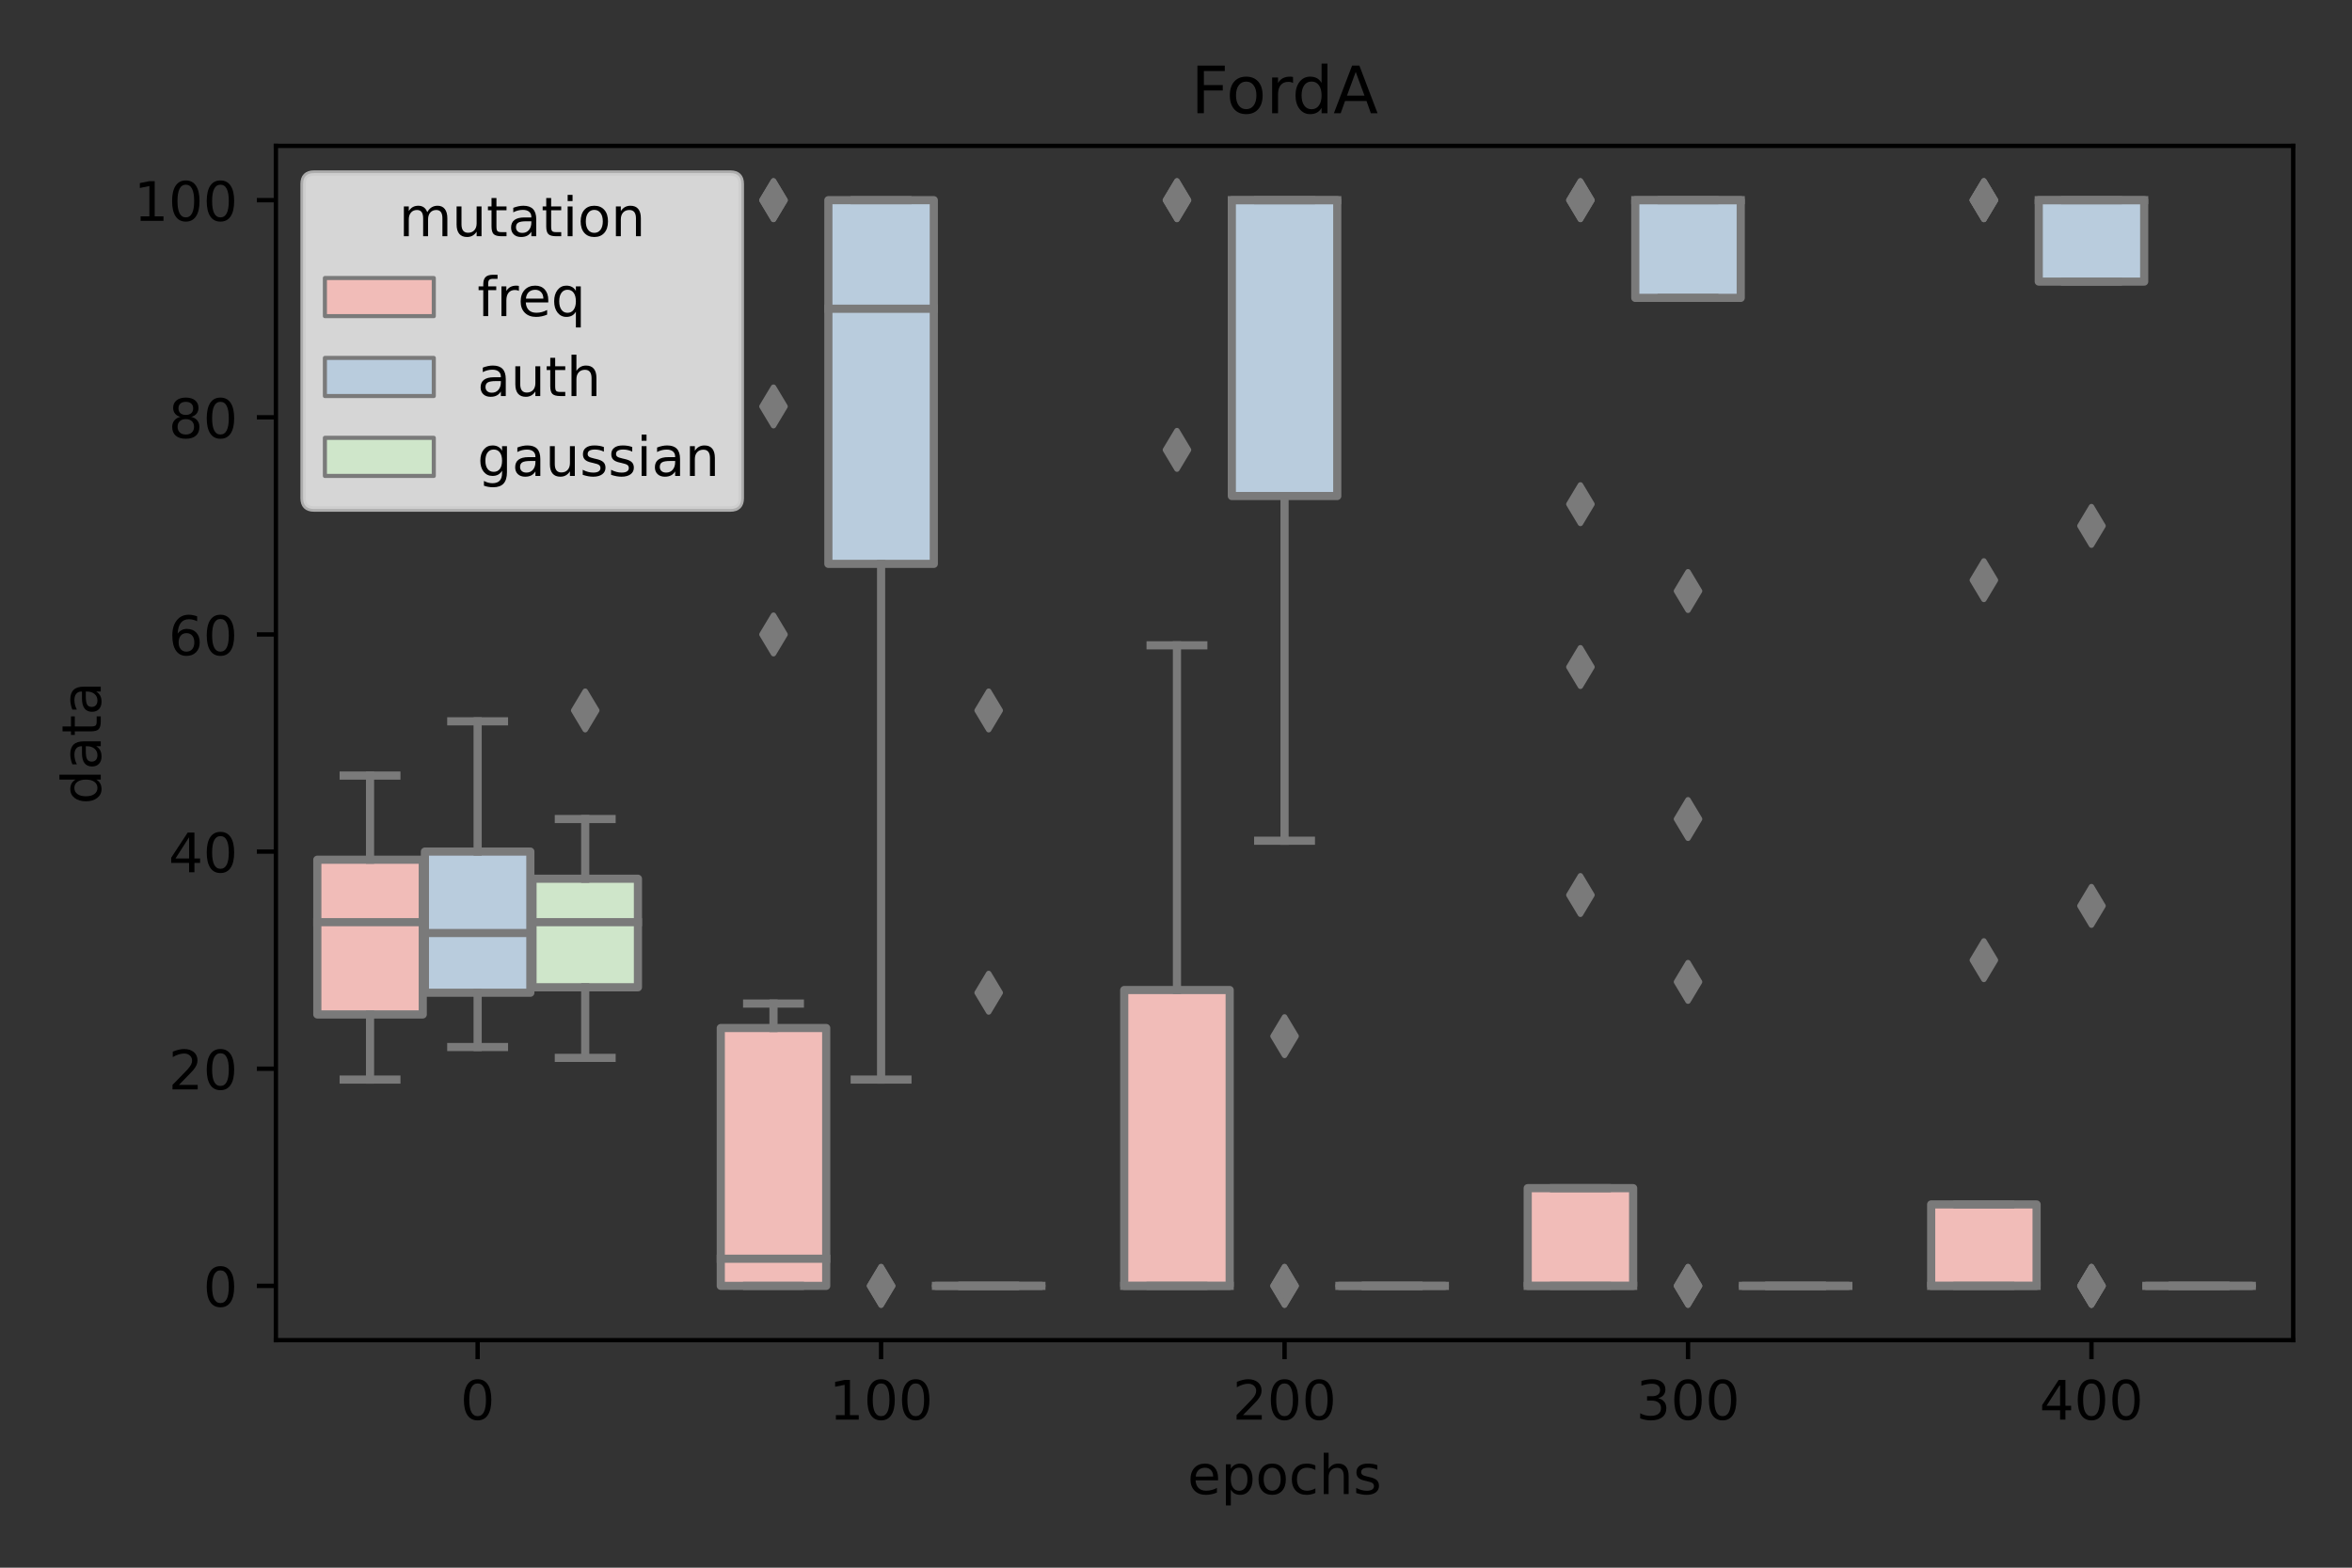 <?xml version="1.0" encoding="utf-8" standalone="no"?>
<!DOCTYPE svg PUBLIC "-//W3C//DTD SVG 1.1//EN"
  "http://www.w3.org/Graphics/SVG/1.1/DTD/svg11.dtd">
<!-- Created with matplotlib (https://matplotlib.org/) -->
<svg height="288pt" version="1.1" viewBox="0 0 432 288" width="432pt" xmlns="http://www.w3.org/2000/svg" xmlns:xlink="http://www.w3.org/1999/xlink">
 <rect x="0" y="0" width="432" height="288" fill="#333333" stroke="none"/>
 <defs>
  <style type="text/css">*{stroke-linecap:butt;stroke-linejoin:round;}</style>
 </defs>
 <g id="figure_1">
  <g id="patch_1">
   <path d="M 0 288 
L 432 288 
L 432 0 
L 0 0 
z
" style="fill:none;"/>
  </g>
  <g id="axes_1">
   <g id="patch_2">
    <path d="M 50.675 246.2 
L 421.2 246.2 
L 421.2 26.8 
L 50.675 26.8 
z
" style="fill:none;"/>
   </g>
   <g id="patch_3">
    <path clip-path="url(#p402c0f8ccf)" d="M 58.283 186.364 
L 77.649 186.364 
L 77.649 157.941 
L 58.283 157.941 
L 58.283 186.364 
z
" style="fill:#f1bcb8;stroke:#7a7a7a;stroke-linejoin:miter;stroke-width:1.5;"/>
   </g>
   <g id="patch_4">
    <path clip-path="url(#p402c0f8ccf)" d="M 78.044 182.375 
L 97.411 182.375 
L 97.411 156.445 
L 78.044 156.445 
L 78.044 182.375 
z
" style="fill:#b9ccdd;stroke:#7a7a7a;stroke-linejoin:miter;stroke-width:1.5;"/>
   </g>
   <g id="patch_5">
    <path clip-path="url(#p402c0f8ccf)" d="M 97.806 181.377 
L 117.172 181.377 
L 117.172 161.432 
L 97.806 161.432 
L 97.806 181.377 
z
" style="fill:#cfe6ca;stroke:#7a7a7a;stroke-linejoin:miter;stroke-width:1.5;"/>
   </g>
   <g id="patch_6">
    <path clip-path="url(#p402c0f8ccf)" d="M 132.388 236.227 
L 151.754 236.227 
L 151.754 188.857 
L 132.388 188.857 
L 132.388 236.227 
z
" style="fill:#f1bcb8;stroke:#7a7a7a;stroke-linejoin:miter;stroke-width:1.5;"/>
   </g>
   <g id="patch_7">
    <path clip-path="url(#p402c0f8ccf)" d="M 152.149 103.59 
L 171.516 103.59 
L 171.516 36.773 
L 152.149 36.773 
L 152.149 103.59 
z
" style="fill:#b9ccdd;stroke:#7a7a7a;stroke-linejoin:miter;stroke-width:1.5;"/>
   </g>
   <g id="patch_8">
    <path clip-path="url(#p402c0f8ccf)" d="M 171.911 236.227 
L 191.277 236.227 
L 191.277 236.227 
L 171.911 236.227 
L 171.911 236.227 
z
" style="fill:#cfe6ca;stroke:#7a7a7a;stroke-linejoin:miter;stroke-width:1.5;"/>
   </g>
   <g id="patch_9">
    <path clip-path="url(#p402c0f8ccf)" d="M 206.493 236.227 
L 225.859 236.227 
L 225.859 181.876 
L 206.493 181.876 
L 206.493 236.227 
z
" style="fill:#f1bcb8;stroke:#7a7a7a;stroke-linejoin:miter;stroke-width:1.5;"/>
   </g>
   <g id="patch_10">
    <path clip-path="url(#p402c0f8ccf)" d="M 226.254 91.124 
L 245.621 91.124 
L 245.621 36.773 
L 226.254 36.773 
L 226.254 91.124 
z
" style="fill:#b9ccdd;stroke:#7a7a7a;stroke-linejoin:miter;stroke-width:1.5;"/>
   </g>
   <g id="patch_11">
    <path clip-path="url(#p402c0f8ccf)" d="M 246.016 236.227 
L 265.382 236.227 
L 265.382 236.227 
L 246.016 236.227 
L 246.016 236.227 
z
" style="fill:#cfe6ca;stroke:#7a7a7a;stroke-linejoin:miter;stroke-width:1.5;"/>
   </g>
   <g id="patch_12">
    <path clip-path="url(#p402c0f8ccf)" d="M 280.598 236.227 
L 299.964 236.227 
L 299.964 218.276 
L 280.598 218.276 
L 280.598 236.227 
z
" style="fill:#f1bcb8;stroke:#7a7a7a;stroke-linejoin:miter;stroke-width:1.5;"/>
   </g>
   <g id="patch_13">
    <path clip-path="url(#p402c0f8ccf)" d="M 300.359 54.724 
L 319.726 54.724 
L 319.726 36.773 
L 300.359 36.773 
L 300.359 54.724 
z
" style="fill:#b9ccdd;stroke:#7a7a7a;stroke-linejoin:miter;stroke-width:1.5;"/>
   </g>
   <g id="patch_14">
    <path clip-path="url(#p402c0f8ccf)" d="M 320.121 236.227 
L 339.487 236.227 
L 339.487 236.227 
L 320.121 236.227 
L 320.121 236.227 
z
" style="fill:#cfe6ca;stroke:#7a7a7a;stroke-linejoin:miter;stroke-width:1.5;"/>
   </g>
   <g id="patch_15">
    <path clip-path="url(#p402c0f8ccf)" d="M 354.703 236.227 
L 374.069 236.227 
L 374.069 221.268 
L 354.703 221.268 
L 354.703 236.227 
z
" style="fill:#f1bcb8;stroke:#7a7a7a;stroke-linejoin:miter;stroke-width:1.5;"/>
   </g>
   <g id="patch_16">
    <path clip-path="url(#p402c0f8ccf)" d="M 374.464 51.732 
L 393.831 51.732 
L 393.831 36.773 
L 374.464 36.773 
L 374.464 51.732 
z
" style="fill:#b9ccdd;stroke:#7a7a7a;stroke-linejoin:miter;stroke-width:1.5;"/>
   </g>
   <g id="patch_17">
    <path clip-path="url(#p402c0f8ccf)" d="M 394.226 236.227 
L 413.592 236.227 
L 413.592 236.227 
L 394.226 236.227 
L 394.226 236.227 
z
" style="fill:#cfe6ca;stroke:#7a7a7a;stroke-linejoin:miter;stroke-width:1.5;"/>
   </g>
   <g id="patch_18">
    <path clip-path="url(#p402c0f8ccf)" d="M 87.728 236.227 
L 87.728 236.227 
L 87.728 236.227 
L 87.728 236.227 
z
" style="fill:#f1bcb8;stroke:#7a7a7a;stroke-linejoin:miter;stroke-width:0.75;"/>
   </g>
   <g id="patch_19">
    <path clip-path="url(#p402c0f8ccf)" d="M 87.728 236.227 
L 87.728 236.227 
L 87.728 236.227 
L 87.728 236.227 
z
" style="fill:#b9ccdd;stroke:#7a7a7a;stroke-linejoin:miter;stroke-width:0.75;"/>
   </g>
   <g id="patch_20">
    <path clip-path="url(#p402c0f8ccf)" d="M 87.728 236.227 
L 87.728 236.227 
L 87.728 236.227 
L 87.728 236.227 
z
" style="fill:#cfe6ca;stroke:#7a7a7a;stroke-linejoin:miter;stroke-width:0.75;"/>
   </g>
   <g id="matplotlib.axis_1">
    <g id="xtick_1">
     <g id="line2d_1">
      <defs>
       <path d="M 0 0 
L 0 3.5 
" id="m4f4d297235" style="stroke:#000000;stroke-width:0.8;"/>
      </defs>
      <g>
       <use style="stroke:#000000;stroke-width:0.8;" x="87.728" xlink:href="#m4f4d297235" y="246.2"/>
      </g>
     </g>
     <g id="text_1">
      <!-- 0 -->
      <g transform="translate(84.546 260.798)scale(0.1 -0.1)">
       <defs>
        <path d="M 31.781 66.406 
Q 24.172 66.406 20.328 58.906 
Q 16.5 51.422 16.5 36.375 
Q 16.5 21.391 20.328 13.891 
Q 24.172 6.391 31.781 6.391 
Q 39.453 6.391 43.281 13.891 
Q 47.125 21.391 47.125 36.375 
Q 47.125 51.422 43.281 58.906 
Q 39.453 66.406 31.781 66.406 
z
M 31.781 74.219 
Q 44.047 74.219 50.516 64.516 
Q 56.984 54.828 56.984 36.375 
Q 56.984 17.969 50.516 8.266 
Q 44.047 -1.422 31.781 -1.422 
Q 19.531 -1.422 13.062 8.266 
Q 6.594 17.969 6.594 36.375 
Q 6.594 54.828 13.062 64.516 
Q 19.531 74.219 31.781 74.219 
z
" id="DejaVuSans-48"/>
       </defs>
       <use xlink:href="#DejaVuSans-48"/>
      </g>
     </g>
    </g>
    <g id="xtick_2">
     <g id="line2d_2">
      <g>
       <use style="stroke:#000000;stroke-width:0.8;" x="161.833" xlink:href="#m4f4d297235" y="246.2"/>
      </g>
     </g>
     <g id="text_2">
      <!-- 100 -->
      <g transform="translate(152.289 260.798)scale(0.1 -0.1)">
       <defs>
        <path d="M 12.406 8.297 
L 28.516 8.297 
L 28.516 63.922 
L 10.984 60.406 
L 10.984 69.391 
L 28.422 72.906 
L 38.281 72.906 
L 38.281 8.297 
L 54.391 8.297 
L 54.391 0 
L 12.406 0 
z
" id="DejaVuSans-49"/>
       </defs>
       <use xlink:href="#DejaVuSans-49"/>
       <use x="63.623" xlink:href="#DejaVuSans-48"/>
       <use x="127.246" xlink:href="#DejaVuSans-48"/>
      </g>
     </g>
    </g>
    <g id="xtick_3">
     <g id="line2d_3">
      <g>
       <use style="stroke:#000000;stroke-width:0.8;" x="235.938" xlink:href="#m4f4d297235" y="246.2"/>
      </g>
     </g>
     <g id="text_3">
      <!-- 200 -->
      <g transform="translate(226.394 260.798)scale(0.1 -0.1)">
       <defs>
        <path d="M 19.188 8.297 
L 53.609 8.297 
L 53.609 0 
L 7.328 0 
L 7.328 8.297 
Q 12.938 14.109 22.625 23.891 
Q 32.328 33.688 34.812 36.531 
Q 39.547 41.844 41.422 45.531 
Q 43.312 49.219 43.312 52.781 
Q 43.312 58.594 39.234 62.25 
Q 35.156 65.922 28.609 65.922 
Q 23.969 65.922 18.812 64.312 
Q 13.672 62.703 7.812 59.422 
L 7.812 69.391 
Q 13.766 71.781 18.938 73 
Q 24.125 74.219 28.422 74.219 
Q 39.75 74.219 46.484 68.547 
Q 53.219 62.891 53.219 53.422 
Q 53.219 48.922 51.531 44.891 
Q 49.859 40.875 45.406 35.406 
Q 44.188 33.984 37.641 27.219 
Q 31.109 20.453 19.188 8.297 
z
" id="DejaVuSans-50"/>
       </defs>
       <use xlink:href="#DejaVuSans-50"/>
       <use x="63.623" xlink:href="#DejaVuSans-48"/>
       <use x="127.246" xlink:href="#DejaVuSans-48"/>
      </g>
     </g>
    </g>
    <g id="xtick_4">
     <g id="line2d_4">
      <g>
       <use style="stroke:#000000;stroke-width:0.8;" x="310.043" xlink:href="#m4f4d297235" y="246.2"/>
      </g>
     </g>
     <g id="text_4">
      <!-- 300 -->
      <g transform="translate(300.499 260.798)scale(0.1 -0.1)">
       <defs>
        <path d="M 40.578 39.312 
Q 47.656 37.797 51.625 33 
Q 55.609 28.219 55.609 21.188 
Q 55.609 10.406 48.188 4.484 
Q 40.766 -1.422 27.094 -1.422 
Q 22.516 -1.422 17.656 -0.516 
Q 12.797 0.391 7.625 2.203 
L 7.625 11.719 
Q 11.719 9.328 16.594 8.109 
Q 21.484 6.891 26.812 6.891 
Q 36.078 6.891 40.938 10.547 
Q 45.797 14.203 45.797 21.188 
Q 45.797 27.641 41.281 31.266 
Q 36.766 34.906 28.719 34.906 
L 20.219 34.906 
L 20.219 43.016 
L 29.109 43.016 
Q 36.375 43.016 40.234 45.922 
Q 44.094 48.828 44.094 54.297 
Q 44.094 59.906 40.109 62.906 
Q 36.141 65.922 28.719 65.922 
Q 24.656 65.922 20.016 65.031 
Q 15.375 64.156 9.812 62.312 
L 9.812 71.094 
Q 15.438 72.656 20.344 73.438 
Q 25.25 74.219 29.594 74.219 
Q 40.828 74.219 47.359 69.109 
Q 53.906 64.016 53.906 55.328 
Q 53.906 49.266 50.438 45.094 
Q 46.969 40.922 40.578 39.312 
z
" id="DejaVuSans-51"/>
       </defs>
       <use xlink:href="#DejaVuSans-51"/>
       <use x="63.623" xlink:href="#DejaVuSans-48"/>
       <use x="127.246" xlink:href="#DejaVuSans-48"/>
      </g>
     </g>
    </g>
    <g id="xtick_5">
     <g id="line2d_5">
      <g>
       <use style="stroke:#000000;stroke-width:0.8;" x="384.147" xlink:href="#m4f4d297235" y="246.2"/>
      </g>
     </g>
     <g id="text_5">
      <!-- 400 -->
      <g transform="translate(374.604 260.798)scale(0.1 -0.1)">
       <defs>
        <path d="M 37.797 64.312 
L 12.891 25.391 
L 37.797 25.391 
z
M 35.203 72.906 
L 47.609 72.906 
L 47.609 25.391 
L 58.016 25.391 
L 58.016 17.188 
L 47.609 17.188 
L 47.609 0 
L 37.797 0 
L 37.797 17.188 
L 4.891 17.188 
L 4.891 26.703 
z
" id="DejaVuSans-52"/>
       </defs>
       <use xlink:href="#DejaVuSans-52"/>
       <use x="63.623" xlink:href="#DejaVuSans-48"/>
       <use x="127.246" xlink:href="#DejaVuSans-48"/>
      </g>
     </g>
    </g>
    <g id="text_6">
     <!-- epochs -->
     <g transform="translate(218.105 274.477)scale(0.1 -0.1)">
      <defs>
       <path d="M 56.203 29.594 
L 56.203 25.203 
L 14.891 25.203 
Q 15.484 15.922 20.484 11.062 
Q 25.484 6.203 34.422 6.203 
Q 39.594 6.203 44.453 7.469 
Q 49.312 8.734 54.109 11.281 
L 54.109 2.781 
Q 49.266 0.734 44.188 -0.344 
Q 39.109 -1.422 33.891 -1.422 
Q 20.797 -1.422 13.156 6.188 
Q 5.516 13.812 5.516 26.812 
Q 5.516 40.234 12.766 48.109 
Q 20.016 56 32.328 56 
Q 43.359 56 49.781 48.891 
Q 56.203 41.797 56.203 29.594 
z
M 47.219 32.234 
Q 47.125 39.594 43.094 43.984 
Q 39.062 48.391 32.422 48.391 
Q 24.906 48.391 20.391 44.141 
Q 15.875 39.891 15.188 32.172 
z
" id="DejaVuSans-101"/>
       <path d="M 18.109 8.203 
L 18.109 -20.797 
L 9.078 -20.797 
L 9.078 54.688 
L 18.109 54.688 
L 18.109 46.391 
Q 20.953 51.266 25.266 53.625 
Q 29.594 56 35.594 56 
Q 45.562 56 51.781 48.094 
Q 58.016 40.188 58.016 27.297 
Q 58.016 14.406 51.781 6.484 
Q 45.562 -1.422 35.594 -1.422 
Q 29.594 -1.422 25.266 0.953 
Q 20.953 3.328 18.109 8.203 
z
M 48.688 27.297 
Q 48.688 37.203 44.609 42.844 
Q 40.531 48.484 33.406 48.484 
Q 26.266 48.484 22.188 42.844 
Q 18.109 37.203 18.109 27.297 
Q 18.109 17.391 22.188 11.75 
Q 26.266 6.109 33.406 6.109 
Q 40.531 6.109 44.609 11.75 
Q 48.688 17.391 48.688 27.297 
z
" id="DejaVuSans-112"/>
       <path d="M 30.609 48.391 
Q 23.391 48.391 19.188 42.75 
Q 14.984 37.109 14.984 27.297 
Q 14.984 17.484 19.156 11.844 
Q 23.344 6.203 30.609 6.203 
Q 37.797 6.203 41.984 11.859 
Q 46.188 17.531 46.188 27.297 
Q 46.188 37.016 41.984 42.703 
Q 37.797 48.391 30.609 48.391 
z
M 30.609 56 
Q 42.328 56 49.016 48.375 
Q 55.719 40.766 55.719 27.297 
Q 55.719 13.875 49.016 6.219 
Q 42.328 -1.422 30.609 -1.422 
Q 18.844 -1.422 12.172 6.219 
Q 5.516 13.875 5.516 27.297 
Q 5.516 40.766 12.172 48.375 
Q 18.844 56 30.609 56 
z
" id="DejaVuSans-111"/>
       <path d="M 48.781 52.594 
L 48.781 44.188 
Q 44.969 46.297 41.141 47.344 
Q 37.312 48.391 33.406 48.391 
Q 24.656 48.391 19.812 42.844 
Q 14.984 37.312 14.984 27.297 
Q 14.984 17.281 19.812 11.734 
Q 24.656 6.203 33.406 6.203 
Q 37.312 6.203 41.141 7.25 
Q 44.969 8.297 48.781 10.406 
L 48.781 2.094 
Q 45.016 0.344 40.984 -0.531 
Q 36.969 -1.422 32.422 -1.422 
Q 20.062 -1.422 12.781 6.344 
Q 5.516 14.109 5.516 27.297 
Q 5.516 40.672 12.859 48.328 
Q 20.219 56 33.016 56 
Q 37.156 56 41.109 55.141 
Q 45.062 54.297 48.781 52.594 
z
" id="DejaVuSans-99"/>
       <path d="M 54.891 33.016 
L 54.891 0 
L 45.906 0 
L 45.906 32.719 
Q 45.906 40.484 42.875 44.328 
Q 39.844 48.188 33.797 48.188 
Q 26.516 48.188 22.312 43.547 
Q 18.109 38.922 18.109 30.906 
L 18.109 0 
L 9.078 0 
L 9.078 75.984 
L 18.109 75.984 
L 18.109 46.188 
Q 21.344 51.125 25.703 53.562 
Q 30.078 56 35.797 56 
Q 45.219 56 50.047 50.172 
Q 54.891 44.344 54.891 33.016 
z
" id="DejaVuSans-104"/>
       <path d="M 44.281 53.078 
L 44.281 44.578 
Q 40.484 46.531 36.375 47.5 
Q 32.281 48.484 27.875 48.484 
Q 21.188 48.484 17.844 46.438 
Q 14.5 44.391 14.5 40.281 
Q 14.5 37.156 16.891 35.375 
Q 19.281 33.594 26.516 31.984 
L 29.594 31.297 
Q 39.156 29.25 43.188 25.516 
Q 47.219 21.781 47.219 15.094 
Q 47.219 7.469 41.188 3.016 
Q 35.156 -1.422 24.609 -1.422 
Q 20.219 -1.422 15.453 -0.562 
Q 10.688 0.297 5.422 2 
L 5.422 11.281 
Q 10.406 8.688 15.234 7.391 
Q 20.062 6.109 24.812 6.109 
Q 31.156 6.109 34.562 8.281 
Q 37.984 10.453 37.984 14.406 
Q 37.984 18.062 35.516 20.016 
Q 33.062 21.969 24.703 23.781 
L 21.578 24.516 
Q 13.234 26.266 9.516 29.906 
Q 5.812 33.547 5.812 39.891 
Q 5.812 47.609 11.281 51.797 
Q 16.75 56 26.812 56 
Q 31.781 56 36.172 55.266 
Q 40.578 54.547 44.281 53.078 
z
" id="DejaVuSans-115"/>
      </defs>
      <use xlink:href="#DejaVuSans-101"/>
      <use x="61.523" xlink:href="#DejaVuSans-112"/>
      <use x="125" xlink:href="#DejaVuSans-111"/>
      <use x="186.182" xlink:href="#DejaVuSans-99"/>
      <use x="241.162" xlink:href="#DejaVuSans-104"/>
      <use x="304.541" xlink:href="#DejaVuSans-115"/>
     </g>
    </g>
   </g>
   <g id="matplotlib.axis_2">
    <g id="ytick_1">
     <g id="line2d_6">
      <defs>
       <path d="M 0 0 
L -3.5 0 
" id="m40017bb9e1" style="stroke:#000000;stroke-width:0.8;"/>
      </defs>
      <g>
       <use style="stroke:#000000;stroke-width:0.8;" x="50.675" xlink:href="#m40017bb9e1" y="236.227"/>
      </g>
     </g>
     <g id="text_7">
      <!-- 0 -->
      <g transform="translate(37.312 240.026)scale(0.1 -0.1)">
       <use xlink:href="#DejaVuSans-48"/>
      </g>
     </g>
    </g>
    <g id="ytick_2">
     <g id="line2d_7">
      <g>
       <use style="stroke:#000000;stroke-width:0.8;" x="50.675" xlink:href="#m40017bb9e1" y="196.336"/>
      </g>
     </g>
     <g id="text_8">
      <!-- 20 -->
      <g transform="translate(30.95 200.136)scale(0.1 -0.1)">
       <use xlink:href="#DejaVuSans-50"/>
       <use x="63.623" xlink:href="#DejaVuSans-48"/>
      </g>
     </g>
    </g>
    <g id="ytick_3">
     <g id="line2d_8">
      <g>
       <use style="stroke:#000000;stroke-width:0.8;" x="50.675" xlink:href="#m40017bb9e1" y="156.445"/>
      </g>
     </g>
     <g id="text_9">
      <!-- 40 -->
      <g transform="translate(30.95 160.245)scale(0.1 -0.1)">
       <use xlink:href="#DejaVuSans-52"/>
       <use x="63.623" xlink:href="#DejaVuSans-48"/>
      </g>
     </g>
    </g>
    <g id="ytick_4">
     <g id="line2d_9">
      <g>
       <use style="stroke:#000000;stroke-width:0.8;" x="50.675" xlink:href="#m40017bb9e1" y="116.555"/>
      </g>
     </g>
     <g id="text_10">
      <!-- 60 -->
      <g transform="translate(30.95 120.354)scale(0.1 -0.1)">
       <defs>
        <path d="M 33.016 40.375 
Q 26.375 40.375 22.484 35.828 
Q 18.609 31.297 18.609 23.391 
Q 18.609 15.531 22.484 10.953 
Q 26.375 6.391 33.016 6.391 
Q 39.656 6.391 43.531 10.953 
Q 47.406 15.531 47.406 23.391 
Q 47.406 31.297 43.531 35.828 
Q 39.656 40.375 33.016 40.375 
z
M 52.594 71.297 
L 52.594 62.312 
Q 48.875 64.062 45.094 64.984 
Q 41.312 65.922 37.594 65.922 
Q 27.828 65.922 22.672 59.328 
Q 17.531 52.734 16.797 39.406 
Q 19.672 43.656 24.016 45.922 
Q 28.375 48.188 33.594 48.188 
Q 44.578 48.188 50.953 41.516 
Q 57.328 34.859 57.328 23.391 
Q 57.328 12.156 50.688 5.359 
Q 44.047 -1.422 33.016 -1.422 
Q 20.359 -1.422 13.672 8.266 
Q 6.984 17.969 6.984 36.375 
Q 6.984 53.656 15.188 63.938 
Q 23.391 74.219 37.203 74.219 
Q 40.922 74.219 44.703 73.484 
Q 48.484 72.75 52.594 71.297 
z
" id="DejaVuSans-54"/>
       </defs>
       <use xlink:href="#DejaVuSans-54"/>
       <use x="63.623" xlink:href="#DejaVuSans-48"/>
      </g>
     </g>
    </g>
    <g id="ytick_5">
     <g id="line2d_10">
      <g>
       <use style="stroke:#000000;stroke-width:0.8;" x="50.675" xlink:href="#m40017bb9e1" y="76.664"/>
      </g>
     </g>
     <g id="text_11">
      <!-- 80 -->
      <g transform="translate(30.95 80.463)scale(0.1 -0.1)">
       <defs>
        <path d="M 31.781 34.625 
Q 24.75 34.625 20.719 30.859 
Q 16.703 27.094 16.703 20.516 
Q 16.703 13.922 20.719 10.156 
Q 24.75 6.391 31.781 6.391 
Q 38.812 6.391 42.859 10.172 
Q 46.922 13.969 46.922 20.516 
Q 46.922 27.094 42.891 30.859 
Q 38.875 34.625 31.781 34.625 
z
M 21.922 38.812 
Q 15.578 40.375 12.031 44.719 
Q 8.5 49.078 8.5 55.328 
Q 8.5 64.062 14.719 69.141 
Q 20.953 74.219 31.781 74.219 
Q 42.672 74.219 48.875 69.141 
Q 55.078 64.062 55.078 55.328 
Q 55.078 49.078 51.531 44.719 
Q 48 40.375 41.703 38.812 
Q 48.828 37.156 52.797 32.312 
Q 56.781 27.484 56.781 20.516 
Q 56.781 9.906 50.312 4.234 
Q 43.844 -1.422 31.781 -1.422 
Q 19.734 -1.422 13.25 4.234 
Q 6.781 9.906 6.781 20.516 
Q 6.781 27.484 10.781 32.312 
Q 14.797 37.156 21.922 38.812 
z
M 18.312 54.391 
Q 18.312 48.734 21.844 45.562 
Q 25.391 42.391 31.781 42.391 
Q 38.141 42.391 41.719 45.562 
Q 45.312 48.734 45.312 54.391 
Q 45.312 60.062 41.719 63.234 
Q 38.141 66.406 31.781 66.406 
Q 25.391 66.406 21.844 63.234 
Q 18.312 60.062 18.312 54.391 
z
" id="DejaVuSans-56"/>
       </defs>
       <use xlink:href="#DejaVuSans-56"/>
       <use x="63.623" xlink:href="#DejaVuSans-48"/>
      </g>
     </g>
    </g>
    <g id="ytick_6">
     <g id="line2d_11">
      <g>
       <use style="stroke:#000000;stroke-width:0.8;" x="50.675" xlink:href="#m40017bb9e1" y="36.773"/>
      </g>
     </g>
     <g id="text_12">
      <!-- 100 -->
      <g transform="translate(24.587 40.572)scale(0.1 -0.1)">
       <use xlink:href="#DejaVuSans-49"/>
       <use x="63.623" xlink:href="#DejaVuSans-48"/>
       <use x="127.246" xlink:href="#DejaVuSans-48"/>
      </g>
     </g>
    </g>
    <g id="text_13">
     <!-- data -->
     <g transform="translate(18.508 147.762)rotate(-90)scale(0.1 -0.1)">
      <defs>
       <path d="M 45.406 46.391 
L 45.406 75.984 
L 54.391 75.984 
L 54.391 0 
L 45.406 0 
L 45.406 8.203 
Q 42.578 3.328 38.25 0.953 
Q 33.938 -1.422 27.875 -1.422 
Q 17.969 -1.422 11.734 6.484 
Q 5.516 14.406 5.516 27.297 
Q 5.516 40.188 11.734 48.094 
Q 17.969 56 27.875 56 
Q 33.938 56 38.25 53.625 
Q 42.578 51.266 45.406 46.391 
z
M 14.797 27.297 
Q 14.797 17.391 18.875 11.75 
Q 22.953 6.109 30.078 6.109 
Q 37.203 6.109 41.297 11.75 
Q 45.406 17.391 45.406 27.297 
Q 45.406 37.203 41.297 42.844 
Q 37.203 48.484 30.078 48.484 
Q 22.953 48.484 18.875 42.844 
Q 14.797 37.203 14.797 27.297 
z
" id="DejaVuSans-100"/>
       <path d="M 34.281 27.484 
Q 23.391 27.484 19.188 25 
Q 14.984 22.516 14.984 16.5 
Q 14.984 11.719 18.141 8.906 
Q 21.297 6.109 26.703 6.109 
Q 34.188 6.109 38.703 11.406 
Q 43.219 16.703 43.219 25.484 
L 43.219 27.484 
z
M 52.203 31.203 
L 52.203 0 
L 43.219 0 
L 43.219 8.297 
Q 40.141 3.328 35.547 0.953 
Q 30.953 -1.422 24.312 -1.422 
Q 15.922 -1.422 10.953 3.297 
Q 6 8.016 6 15.922 
Q 6 25.141 12.172 29.828 
Q 18.359 34.516 30.609 34.516 
L 43.219 34.516 
L 43.219 35.406 
Q 43.219 41.609 39.141 45 
Q 35.062 48.391 27.688 48.391 
Q 23 48.391 18.547 47.266 
Q 14.109 46.141 10.016 43.891 
L 10.016 52.203 
Q 14.938 54.109 19.578 55.047 
Q 24.219 56 28.609 56 
Q 40.484 56 46.344 49.844 
Q 52.203 43.703 52.203 31.203 
z
" id="DejaVuSans-97"/>
       <path d="M 18.312 70.219 
L 18.312 54.688 
L 36.812 54.688 
L 36.812 47.703 
L 18.312 47.703 
L 18.312 18.016 
Q 18.312 11.328 20.141 9.422 
Q 21.969 7.516 27.594 7.516 
L 36.812 7.516 
L 36.812 0 
L 27.594 0 
Q 17.188 0 13.234 3.875 
Q 9.281 7.766 9.281 18.016 
L 9.281 47.703 
L 2.688 47.703 
L 2.688 54.688 
L 9.281 54.688 
L 9.281 70.219 
z
" id="DejaVuSans-116"/>
      </defs>
      <use xlink:href="#DejaVuSans-100"/>
      <use x="63.477" xlink:href="#DejaVuSans-97"/>
      <use x="124.756" xlink:href="#DejaVuSans-116"/>
      <use x="163.965" xlink:href="#DejaVuSans-97"/>
     </g>
    </g>
   </g>
   <g id="line2d_12">
    <path clip-path="url(#p402c0f8ccf)" d="M 67.966 186.364 
L 67.966 198.331 
" style="fill:none;stroke:#7a7a7a;stroke-linecap:square;stroke-width:1.5;"/>
   </g>
   <g id="line2d_13">
    <path clip-path="url(#p402c0f8ccf)" d="M 67.966 157.941 
L 67.966 142.484 
" style="fill:none;stroke:#7a7a7a;stroke-linecap:square;stroke-width:1.5;"/>
   </g>
   <g id="line2d_14">
    <path clip-path="url(#p402c0f8ccf)" d="M 63.125 198.331 
L 72.808 198.331 
" style="fill:none;stroke:#7a7a7a;stroke-linecap:square;stroke-width:1.5;"/>
   </g>
   <g id="line2d_15">
    <path clip-path="url(#p402c0f8ccf)" d="M 63.125 142.484 
L 72.808 142.484 
" style="fill:none;stroke:#7a7a7a;stroke-linecap:square;stroke-width:1.5;"/>
   </g>
   <g id="line2d_16"/>
   <g id="line2d_17">
    <path clip-path="url(#p402c0f8ccf)" d="M 87.728 182.375 
L 87.728 192.347 
" style="fill:none;stroke:#7a7a7a;stroke-linecap:square;stroke-width:1.5;"/>
   </g>
   <g id="line2d_18">
    <path clip-path="url(#p402c0f8ccf)" d="M 87.728 156.445 
L 87.728 132.511 
" style="fill:none;stroke:#7a7a7a;stroke-linecap:square;stroke-width:1.5;"/>
   </g>
   <g id="line2d_19">
    <path clip-path="url(#p402c0f8ccf)" d="M 82.886 192.347 
L 92.569 192.347 
" style="fill:none;stroke:#7a7a7a;stroke-linecap:square;stroke-width:1.5;"/>
   </g>
   <g id="line2d_20">
    <path clip-path="url(#p402c0f8ccf)" d="M 82.886 132.511 
L 92.569 132.511 
" style="fill:none;stroke:#7a7a7a;stroke-linecap:square;stroke-width:1.5;"/>
   </g>
   <g id="line2d_21"/>
   <g id="line2d_22">
    <path clip-path="url(#p402c0f8ccf)" d="M 107.489 181.377 
L 107.489 194.342 
" style="fill:none;stroke:#7a7a7a;stroke-linecap:square;stroke-width:1.5;"/>
   </g>
   <g id="line2d_23">
    <path clip-path="url(#p402c0f8ccf)" d="M 107.489 161.432 
L 107.489 150.462 
" style="fill:none;stroke:#7a7a7a;stroke-linecap:square;stroke-width:1.5;"/>
   </g>
   <g id="line2d_24">
    <path clip-path="url(#p402c0f8ccf)" d="M 102.647 194.342 
L 112.33 194.342 
" style="fill:none;stroke:#7a7a7a;stroke-linecap:square;stroke-width:1.5;"/>
   </g>
   <g id="line2d_25">
    <path clip-path="url(#p402c0f8ccf)" d="M 102.647 150.462 
L 112.33 150.462 
" style="fill:none;stroke:#7a7a7a;stroke-linecap:square;stroke-width:1.5;"/>
   </g>
   <g id="line2d_26">
    <defs>
     <path d="M -0 3.536 
L 2.121 0 
L -0 -3.536 
L -2.121 -0 
z
" id="mbe8eff352f" style="stroke:#7a7a7a;stroke-linejoin:miter;"/>
    </defs>
    <g clip-path="url(#p402c0f8ccf)">
     <use style="fill:#7a7a7a;stroke:#7a7a7a;stroke-linejoin:miter;" x="107.489" xlink:href="#mbe8eff352f" y="130.516"/>
    </g>
   </g>
   <g id="line2d_27">
    <path clip-path="url(#p402c0f8ccf)" d="M 142.071 236.227 
L 142.071 236.227 
" style="fill:none;stroke:#7a7a7a;stroke-linecap:square;stroke-width:1.5;"/>
   </g>
   <g id="line2d_28">
    <path clip-path="url(#p402c0f8ccf)" d="M 142.071 188.857 
L 142.071 184.369 
" style="fill:none;stroke:#7a7a7a;stroke-linecap:square;stroke-width:1.5;"/>
   </g>
   <g id="line2d_29">
    <path clip-path="url(#p402c0f8ccf)" d="M 137.23 236.227 
L 146.913 236.227 
" style="fill:none;stroke:#7a7a7a;stroke-linecap:square;stroke-width:1.5;"/>
   </g>
   <g id="line2d_30">
    <path clip-path="url(#p402c0f8ccf)" d="M 137.23 184.369 
L 146.913 184.369 
" style="fill:none;stroke:#7a7a7a;stroke-linecap:square;stroke-width:1.5;"/>
   </g>
   <g id="line2d_31">
    <g clip-path="url(#p402c0f8ccf)">
     <use style="fill:#7a7a7a;stroke:#7a7a7a;stroke-linejoin:miter;" x="142.071" xlink:href="#mbe8eff352f" y="36.773"/>
     <use style="fill:#7a7a7a;stroke:#7a7a7a;stroke-linejoin:miter;" x="142.071" xlink:href="#mbe8eff352f" y="36.773"/>
     <use style="fill:#7a7a7a;stroke:#7a7a7a;stroke-linejoin:miter;" x="142.071" xlink:href="#mbe8eff352f" y="74.669"/>
     <use style="fill:#7a7a7a;stroke:#7a7a7a;stroke-linejoin:miter;" x="142.071" xlink:href="#mbe8eff352f" y="116.555"/>
    </g>
   </g>
   <g id="line2d_32">
    <path clip-path="url(#p402c0f8ccf)" d="M 161.833 103.59 
L 161.833 198.331 
" style="fill:none;stroke:#7a7a7a;stroke-linecap:square;stroke-width:1.5;"/>
   </g>
   <g id="line2d_33">
    <path clip-path="url(#p402c0f8ccf)" d="M 161.833 36.773 
L 161.833 36.773 
" style="fill:none;stroke:#7a7a7a;stroke-linecap:square;stroke-width:1.5;"/>
   </g>
   <g id="line2d_34">
    <path clip-path="url(#p402c0f8ccf)" d="M 156.991 198.331 
L 166.674 198.331 
" style="fill:none;stroke:#7a7a7a;stroke-linecap:square;stroke-width:1.5;"/>
   </g>
   <g id="line2d_35">
    <path clip-path="url(#p402c0f8ccf)" d="M 156.991 36.773 
L 166.674 36.773 
" style="fill:none;stroke:#7a7a7a;stroke-linecap:square;stroke-width:1.5;"/>
   </g>
   <g id="line2d_36">
    <g clip-path="url(#p402c0f8ccf)">
     <use style="fill:#7a7a7a;stroke:#7a7a7a;stroke-linejoin:miter;" x="161.833" xlink:href="#mbe8eff352f" y="236.227"/>
     <use style="fill:#7a7a7a;stroke:#7a7a7a;stroke-linejoin:miter;" x="161.833" xlink:href="#mbe8eff352f" y="236.227"/>
    </g>
   </g>
   <g id="line2d_37">
    <path clip-path="url(#p402c0f8ccf)" d="M 181.594 236.227 
L 181.594 236.227 
" style="fill:none;stroke:#7a7a7a;stroke-linecap:square;stroke-width:1.5;"/>
   </g>
   <g id="line2d_38">
    <path clip-path="url(#p402c0f8ccf)" d="M 181.594 236.227 
L 181.594 236.227 
" style="fill:none;stroke:#7a7a7a;stroke-linecap:square;stroke-width:1.5;"/>
   </g>
   <g id="line2d_39">
    <path clip-path="url(#p402c0f8ccf)" d="M 176.752 236.227 
L 186.435 236.227 
" style="fill:none;stroke:#7a7a7a;stroke-linecap:square;stroke-width:1.5;"/>
   </g>
   <g id="line2d_40">
    <path clip-path="url(#p402c0f8ccf)" d="M 176.752 236.227 
L 186.435 236.227 
" style="fill:none;stroke:#7a7a7a;stroke-linecap:square;stroke-width:1.5;"/>
   </g>
   <g id="line2d_41">
    <g clip-path="url(#p402c0f8ccf)">
     <use style="fill:#7a7a7a;stroke:#7a7a7a;stroke-linejoin:miter;" x="181.594" xlink:href="#mbe8eff352f" y="182.375"/>
     <use style="fill:#7a7a7a;stroke:#7a7a7a;stroke-linejoin:miter;" x="181.594" xlink:href="#mbe8eff352f" y="130.516"/>
    </g>
   </g>
   <g id="line2d_42">
    <path clip-path="url(#p402c0f8ccf)" d="M 216.176 236.227 
L 216.176 236.227 
" style="fill:none;stroke:#7a7a7a;stroke-linecap:square;stroke-width:1.5;"/>
   </g>
   <g id="line2d_43">
    <path clip-path="url(#p402c0f8ccf)" d="M 216.176 181.876 
L 216.176 118.549 
" style="fill:none;stroke:#7a7a7a;stroke-linecap:square;stroke-width:1.5;"/>
   </g>
   <g id="line2d_44">
    <path clip-path="url(#p402c0f8ccf)" d="M 211.335 236.227 
L 221.018 236.227 
" style="fill:none;stroke:#7a7a7a;stroke-linecap:square;stroke-width:1.5;"/>
   </g>
   <g id="line2d_45">
    <path clip-path="url(#p402c0f8ccf)" d="M 211.335 118.549 
L 221.018 118.549 
" style="fill:none;stroke:#7a7a7a;stroke-linecap:square;stroke-width:1.5;"/>
   </g>
   <g id="line2d_46">
    <g clip-path="url(#p402c0f8ccf)">
     <use style="fill:#7a7a7a;stroke:#7a7a7a;stroke-linejoin:miter;" x="216.176" xlink:href="#mbe8eff352f" y="36.773"/>
     <use style="fill:#7a7a7a;stroke:#7a7a7a;stroke-linejoin:miter;" x="216.176" xlink:href="#mbe8eff352f" y="36.773"/>
     <use style="fill:#7a7a7a;stroke:#7a7a7a;stroke-linejoin:miter;" x="216.176" xlink:href="#mbe8eff352f" y="82.647"/>
    </g>
   </g>
   <g id="line2d_47">
    <path clip-path="url(#p402c0f8ccf)" d="M 235.938 91.124 
L 235.938 154.451 
" style="fill:none;stroke:#7a7a7a;stroke-linecap:square;stroke-width:1.5;"/>
   </g>
   <g id="line2d_48">
    <path clip-path="url(#p402c0f8ccf)" d="M 235.938 36.773 
L 235.938 36.773 
" style="fill:none;stroke:#7a7a7a;stroke-linecap:square;stroke-width:1.5;"/>
   </g>
   <g id="line2d_49">
    <path clip-path="url(#p402c0f8ccf)" d="M 231.096 154.451 
L 240.779 154.451 
" style="fill:none;stroke:#7a7a7a;stroke-linecap:square;stroke-width:1.5;"/>
   </g>
   <g id="line2d_50">
    <path clip-path="url(#p402c0f8ccf)" d="M 231.096 36.773 
L 240.779 36.773 
" style="fill:none;stroke:#7a7a7a;stroke-linecap:square;stroke-width:1.5;"/>
   </g>
   <g id="line2d_51">
    <g clip-path="url(#p402c0f8ccf)">
     <use style="fill:#7a7a7a;stroke:#7a7a7a;stroke-linejoin:miter;" x="235.938" xlink:href="#mbe8eff352f" y="236.227"/>
     <use style="fill:#7a7a7a;stroke:#7a7a7a;stroke-linejoin:miter;" x="235.938" xlink:href="#mbe8eff352f" y="236.227"/>
     <use style="fill:#7a7a7a;stroke:#7a7a7a;stroke-linejoin:miter;" x="235.938" xlink:href="#mbe8eff352f" y="190.353"/>
    </g>
   </g>
   <g id="line2d_52">
    <path clip-path="url(#p402c0f8ccf)" d="M 255.699 236.227 
L 255.699 236.227 
" style="fill:none;stroke:#7a7a7a;stroke-linecap:square;stroke-width:1.5;"/>
   </g>
   <g id="line2d_53">
    <path clip-path="url(#p402c0f8ccf)" d="M 255.699 236.227 
L 255.699 236.227 
" style="fill:none;stroke:#7a7a7a;stroke-linecap:square;stroke-width:1.5;"/>
   </g>
   <g id="line2d_54">
    <path clip-path="url(#p402c0f8ccf)" d="M 250.857 236.227 
L 260.54 236.227 
" style="fill:none;stroke:#7a7a7a;stroke-linecap:square;stroke-width:1.5;"/>
   </g>
   <g id="line2d_55">
    <path clip-path="url(#p402c0f8ccf)" d="M 250.857 236.227 
L 260.54 236.227 
" style="fill:none;stroke:#7a7a7a;stroke-linecap:square;stroke-width:1.5;"/>
   </g>
   <g id="line2d_56"/>
   <g id="line2d_57">
    <path clip-path="url(#p402c0f8ccf)" d="M 290.281 236.227 
L 290.281 236.227 
" style="fill:none;stroke:#7a7a7a;stroke-linecap:square;stroke-width:1.5;"/>
   </g>
   <g id="line2d_58">
    <path clip-path="url(#p402c0f8ccf)" d="M 290.281 218.276 
L 290.281 218.276 
" style="fill:none;stroke:#7a7a7a;stroke-linecap:square;stroke-width:1.5;"/>
   </g>
   <g id="line2d_59">
    <path clip-path="url(#p402c0f8ccf)" d="M 285.44 236.227 
L 295.123 236.227 
" style="fill:none;stroke:#7a7a7a;stroke-linecap:square;stroke-width:1.5;"/>
   </g>
   <g id="line2d_60">
    <path clip-path="url(#p402c0f8ccf)" d="M 285.44 218.276 
L 295.123 218.276 
" style="fill:none;stroke:#7a7a7a;stroke-linecap:square;stroke-width:1.5;"/>
   </g>
   <g id="line2d_61">
    <g clip-path="url(#p402c0f8ccf)">
     <use style="fill:#7a7a7a;stroke:#7a7a7a;stroke-linejoin:miter;" x="290.281" xlink:href="#mbe8eff352f" y="36.773"/>
     <use style="fill:#7a7a7a;stroke:#7a7a7a;stroke-linejoin:miter;" x="290.281" xlink:href="#mbe8eff352f" y="36.773"/>
     <use style="fill:#7a7a7a;stroke:#7a7a7a;stroke-linejoin:miter;" x="290.281" xlink:href="#mbe8eff352f" y="122.538"/>
     <use style="fill:#7a7a7a;stroke:#7a7a7a;stroke-linejoin:miter;" x="290.281" xlink:href="#mbe8eff352f" y="164.424"/>
     <use style="fill:#7a7a7a;stroke:#7a7a7a;stroke-linejoin:miter;" x="290.281" xlink:href="#mbe8eff352f" y="92.62"/>
    </g>
   </g>
   <g id="line2d_62">
    <path clip-path="url(#p402c0f8ccf)" d="M 310.043 54.724 
L 310.043 54.724 
" style="fill:none;stroke:#7a7a7a;stroke-linecap:square;stroke-width:1.5;"/>
   </g>
   <g id="line2d_63">
    <path clip-path="url(#p402c0f8ccf)" d="M 310.043 36.773 
L 310.043 36.773 
" style="fill:none;stroke:#7a7a7a;stroke-linecap:square;stroke-width:1.5;"/>
   </g>
   <g id="line2d_64">
    <path clip-path="url(#p402c0f8ccf)" d="M 305.201 54.724 
L 314.884 54.724 
" style="fill:none;stroke:#7a7a7a;stroke-linecap:square;stroke-width:1.5;"/>
   </g>
   <g id="line2d_65">
    <path clip-path="url(#p402c0f8ccf)" d="M 305.201 36.773 
L 314.884 36.773 
" style="fill:none;stroke:#7a7a7a;stroke-linecap:square;stroke-width:1.5;"/>
   </g>
   <g id="line2d_66">
    <g clip-path="url(#p402c0f8ccf)">
     <use style="fill:#7a7a7a;stroke:#7a7a7a;stroke-linejoin:miter;" x="310.043" xlink:href="#mbe8eff352f" y="236.227"/>
     <use style="fill:#7a7a7a;stroke:#7a7a7a;stroke-linejoin:miter;" x="310.043" xlink:href="#mbe8eff352f" y="236.227"/>
     <use style="fill:#7a7a7a;stroke:#7a7a7a;stroke-linejoin:miter;" x="310.043" xlink:href="#mbe8eff352f" y="150.462"/>
     <use style="fill:#7a7a7a;stroke:#7a7a7a;stroke-linejoin:miter;" x="310.043" xlink:href="#mbe8eff352f" y="108.576"/>
     <use style="fill:#7a7a7a;stroke:#7a7a7a;stroke-linejoin:miter;" x="310.043" xlink:href="#mbe8eff352f" y="180.38"/>
    </g>
   </g>
   <g id="line2d_67">
    <path clip-path="url(#p402c0f8ccf)" d="M 329.804 236.227 
L 329.804 236.227 
" style="fill:none;stroke:#7a7a7a;stroke-linecap:square;stroke-width:1.5;"/>
   </g>
   <g id="line2d_68">
    <path clip-path="url(#p402c0f8ccf)" d="M 329.804 236.227 
L 329.804 236.227 
" style="fill:none;stroke:#7a7a7a;stroke-linecap:square;stroke-width:1.5;"/>
   </g>
   <g id="line2d_69">
    <path clip-path="url(#p402c0f8ccf)" d="M 324.962 236.227 
L 334.645 236.227 
" style="fill:none;stroke:#7a7a7a;stroke-linecap:square;stroke-width:1.5;"/>
   </g>
   <g id="line2d_70">
    <path clip-path="url(#p402c0f8ccf)" d="M 324.962 236.227 
L 334.645 236.227 
" style="fill:none;stroke:#7a7a7a;stroke-linecap:square;stroke-width:1.5;"/>
   </g>
   <g id="line2d_71"/>
   <g id="line2d_72">
    <path clip-path="url(#p402c0f8ccf)" d="M 364.386 236.227 
L 364.386 236.227 
" style="fill:none;stroke:#7a7a7a;stroke-linecap:square;stroke-width:1.5;"/>
   </g>
   <g id="line2d_73">
    <path clip-path="url(#p402c0f8ccf)" d="M 364.386 221.268 
L 364.386 221.268 
" style="fill:none;stroke:#7a7a7a;stroke-linecap:square;stroke-width:1.5;"/>
   </g>
   <g id="line2d_74">
    <path clip-path="url(#p402c0f8ccf)" d="M 359.545 236.227 
L 369.228 236.227 
" style="fill:none;stroke:#7a7a7a;stroke-linecap:square;stroke-width:1.5;"/>
   </g>
   <g id="line2d_75">
    <path clip-path="url(#p402c0f8ccf)" d="M 359.545 221.268 
L 369.228 221.268 
" style="fill:none;stroke:#7a7a7a;stroke-linecap:square;stroke-width:1.5;"/>
   </g>
   <g id="line2d_76">
    <g clip-path="url(#p402c0f8ccf)">
     <use style="fill:#7a7a7a;stroke:#7a7a7a;stroke-linejoin:miter;" x="364.386" xlink:href="#mbe8eff352f" y="36.773"/>
     <use style="fill:#7a7a7a;stroke:#7a7a7a;stroke-linejoin:miter;" x="364.386" xlink:href="#mbe8eff352f" y="36.773"/>
     <use style="fill:#7a7a7a;stroke:#7a7a7a;stroke-linejoin:miter;" x="364.386" xlink:href="#mbe8eff352f" y="106.582"/>
     <use style="fill:#7a7a7a;stroke:#7a7a7a;stroke-linejoin:miter;" x="364.386" xlink:href="#mbe8eff352f" y="176.391"/>
     <use style="fill:#7a7a7a;stroke:#7a7a7a;stroke-linejoin:miter;" x="364.386" xlink:href="#mbe8eff352f" y="36.773"/>
    </g>
   </g>
   <g id="line2d_77">
    <path clip-path="url(#p402c0f8ccf)" d="M 384.147 51.732 
L 384.147 51.732 
" style="fill:none;stroke:#7a7a7a;stroke-linecap:square;stroke-width:1.5;"/>
   </g>
   <g id="line2d_78">
    <path clip-path="url(#p402c0f8ccf)" d="M 384.147 36.773 
L 384.147 36.773 
" style="fill:none;stroke:#7a7a7a;stroke-linecap:square;stroke-width:1.5;"/>
   </g>
   <g id="line2d_79">
    <path clip-path="url(#p402c0f8ccf)" d="M 379.306 51.732 
L 388.989 51.732 
" style="fill:none;stroke:#7a7a7a;stroke-linecap:square;stroke-width:1.5;"/>
   </g>
   <g id="line2d_80">
    <path clip-path="url(#p402c0f8ccf)" d="M 379.306 36.773 
L 388.989 36.773 
" style="fill:none;stroke:#7a7a7a;stroke-linecap:square;stroke-width:1.5;"/>
   </g>
   <g id="line2d_81">
    <g clip-path="url(#p402c0f8ccf)">
     <use style="fill:#7a7a7a;stroke:#7a7a7a;stroke-linejoin:miter;" x="384.147" xlink:href="#mbe8eff352f" y="236.227"/>
     <use style="fill:#7a7a7a;stroke:#7a7a7a;stroke-linejoin:miter;" x="384.147" xlink:href="#mbe8eff352f" y="236.227"/>
     <use style="fill:#7a7a7a;stroke:#7a7a7a;stroke-linejoin:miter;" x="384.147" xlink:href="#mbe8eff352f" y="166.418"/>
     <use style="fill:#7a7a7a;stroke:#7a7a7a;stroke-linejoin:miter;" x="384.147" xlink:href="#mbe8eff352f" y="96.609"/>
     <use style="fill:#7a7a7a;stroke:#7a7a7a;stroke-linejoin:miter;" x="384.147" xlink:href="#mbe8eff352f" y="236.227"/>
    </g>
   </g>
   <g id="line2d_82">
    <path clip-path="url(#p402c0f8ccf)" d="M 403.909 236.227 
L 403.909 236.227 
" style="fill:none;stroke:#7a7a7a;stroke-linecap:square;stroke-width:1.5;"/>
   </g>
   <g id="line2d_83">
    <path clip-path="url(#p402c0f8ccf)" d="M 403.909 236.227 
L 403.909 236.227 
" style="fill:none;stroke:#7a7a7a;stroke-linecap:square;stroke-width:1.5;"/>
   </g>
   <g id="line2d_84">
    <path clip-path="url(#p402c0f8ccf)" d="M 399.067 236.227 
L 408.75 236.227 
" style="fill:none;stroke:#7a7a7a;stroke-linecap:square;stroke-width:1.5;"/>
   </g>
   <g id="line2d_85">
    <path clip-path="url(#p402c0f8ccf)" d="M 399.067 236.227 
L 408.75 236.227 
" style="fill:none;stroke:#7a7a7a;stroke-linecap:square;stroke-width:1.5;"/>
   </g>
   <g id="line2d_86"/>
   <g id="line2d_87">
    <path clip-path="url(#p402c0f8ccf)" d="M 58.283 169.41 
L 77.649 169.41 
" style="fill:none;stroke:#7a7a7a;stroke-linecap:square;stroke-width:1.5;"/>
   </g>
   <g id="line2d_88">
    <path clip-path="url(#p402c0f8ccf)" d="M 78.044 171.405 
L 97.411 171.405 
" style="fill:none;stroke:#7a7a7a;stroke-linecap:square;stroke-width:1.5;"/>
   </g>
   <g id="line2d_89">
    <path clip-path="url(#p402c0f8ccf)" d="M 97.806 169.41 
L 117.172 169.41 
" style="fill:none;stroke:#7a7a7a;stroke-linecap:square;stroke-width:1.5;"/>
   </g>
   <g id="line2d_90">
    <path clip-path="url(#p402c0f8ccf)" d="M 132.388 231.241 
L 151.754 231.241 
" style="fill:none;stroke:#7a7a7a;stroke-linecap:square;stroke-width:1.5;"/>
   </g>
   <g id="line2d_91">
    <path clip-path="url(#p402c0f8ccf)" d="M 152.149 56.718 
L 171.516 56.718 
" style="fill:none;stroke:#7a7a7a;stroke-linecap:square;stroke-width:1.5;"/>
   </g>
   <g id="line2d_92">
    <path clip-path="url(#p402c0f8ccf)" d="M 171.911 236.227 
L 191.277 236.227 
" style="fill:none;stroke:#7a7a7a;stroke-linecap:square;stroke-width:1.5;"/>
   </g>
   <g id="line2d_93">
    <path clip-path="url(#p402c0f8ccf)" d="M 206.493 236.227 
L 225.859 236.227 
" style="fill:none;stroke:#7a7a7a;stroke-linecap:square;stroke-width:1.5;"/>
   </g>
   <g id="line2d_94">
    <path clip-path="url(#p402c0f8ccf)" d="M 226.254 36.773 
L 245.621 36.773 
" style="fill:none;stroke:#7a7a7a;stroke-linecap:square;stroke-width:1.5;"/>
   </g>
   <g id="line2d_95">
    <path clip-path="url(#p402c0f8ccf)" d="M 246.016 236.227 
L 265.382 236.227 
" style="fill:none;stroke:#7a7a7a;stroke-linecap:square;stroke-width:1.5;"/>
   </g>
   <g id="line2d_96">
    <path clip-path="url(#p402c0f8ccf)" d="M 280.598 236.227 
L 299.964 236.227 
" style="fill:none;stroke:#7a7a7a;stroke-linecap:square;stroke-width:1.5;"/>
   </g>
   <g id="line2d_97">
    <path clip-path="url(#p402c0f8ccf)" d="M 300.359 36.773 
L 319.726 36.773 
" style="fill:none;stroke:#7a7a7a;stroke-linecap:square;stroke-width:1.5;"/>
   </g>
   <g id="line2d_98">
    <path clip-path="url(#p402c0f8ccf)" d="M 320.121 236.227 
L 339.487 236.227 
" style="fill:none;stroke:#7a7a7a;stroke-linecap:square;stroke-width:1.5;"/>
   </g>
   <g id="line2d_99">
    <path clip-path="url(#p402c0f8ccf)" d="M 354.703 236.227 
L 374.069 236.227 
" style="fill:none;stroke:#7a7a7a;stroke-linecap:square;stroke-width:1.5;"/>
   </g>
   <g id="line2d_100">
    <path clip-path="url(#p402c0f8ccf)" d="M 374.464 36.773 
L 393.831 36.773 
" style="fill:none;stroke:#7a7a7a;stroke-linecap:square;stroke-width:1.5;"/>
   </g>
   <g id="line2d_101">
    <path clip-path="url(#p402c0f8ccf)" d="M 394.226 236.227 
L 413.592 236.227 
" style="fill:none;stroke:#7a7a7a;stroke-linecap:square;stroke-width:1.5;"/>
   </g>
   <g id="patch_21">
    <path d="M 50.675 246.2 
L 50.675 26.8 
" style="fill:none;stroke:#000000;stroke-linecap:square;stroke-linejoin:miter;stroke-width:0.8;"/>
   </g>
   <g id="patch_22">
    <path d="M 421.2 246.2 
L 421.2 26.8 
" style="fill:none;stroke:#000000;stroke-linecap:square;stroke-linejoin:miter;stroke-width:0.8;"/>
   </g>
   <g id="patch_23">
    <path d="M 50.675 246.2 
L 421.2 246.2 
" style="fill:none;stroke:#000000;stroke-linecap:square;stroke-linejoin:miter;stroke-width:0.8;"/>
   </g>
   <g id="patch_24">
    <path d="M 50.675 26.8 
L 421.2 26.8 
" style="fill:none;stroke:#000000;stroke-linecap:square;stroke-linejoin:miter;stroke-width:0.8;"/>
   </g>
   <g id="text_14">
    <!-- FordA -->
    <g transform="translate(218.758 20.8)scale(0.12 -0.12)">
     <defs>
      <path d="M 9.812 72.906 
L 51.703 72.906 
L 51.703 64.594 
L 19.672 64.594 
L 19.672 43.109 
L 48.578 43.109 
L 48.578 34.812 
L 19.672 34.812 
L 19.672 0 
L 9.812 0 
z
" id="DejaVuSans-70"/>
      <path d="M 41.109 46.297 
Q 39.594 47.172 37.812 47.578 
Q 36.031 48 33.891 48 
Q 26.266 48 22.188 43.047 
Q 18.109 38.094 18.109 28.812 
L 18.109 0 
L 9.078 0 
L 9.078 54.688 
L 18.109 54.688 
L 18.109 46.188 
Q 20.953 51.172 25.484 53.578 
Q 30.031 56 36.531 56 
Q 37.453 56 38.578 55.875 
Q 39.703 55.766 41.062 55.516 
z
" id="DejaVuSans-114"/>
      <path d="M 34.188 63.188 
L 20.797 26.906 
L 47.609 26.906 
z
M 28.609 72.906 
L 39.797 72.906 
L 67.578 0 
L 57.328 0 
L 50.688 18.703 
L 17.828 18.703 
L 11.188 0 
L 0.781 0 
z
" id="DejaVuSans-65"/>
     </defs>
     <use xlink:href="#DejaVuSans-70"/>
     <use x="53.895" xlink:href="#DejaVuSans-111"/>
     <use x="115.076" xlink:href="#DejaVuSans-114"/>
     <use x="154.439" xlink:href="#DejaVuSans-100"/>
     <use x="217.916" xlink:href="#DejaVuSans-65"/>
    </g>
   </g>
   <g id="legend_1">
    <g id="patch_25">
     <path d="M 57.675 93.513 
L 134.152 93.513 
Q 136.152 93.513 136.152 91.513 
L 136.152 33.8 
Q 136.152 31.8 134.152 31.8 
L 57.675 31.8 
Q 55.675 31.8 55.675 33.8 
L 55.675 91.513 
Q 55.675 93.513 57.675 93.513 
z
" style="fill:#ffffff;opacity:0.8;stroke:#cccccc;stroke-linejoin:miter;"/>
    </g>
    <g id="text_15">
     <!-- mutation -->
     <g transform="translate(73.273 43.398)scale(0.1 -0.1)">
      <defs>
       <path d="M 52 44.188 
Q 55.375 50.25 60.062 53.125 
Q 64.75 56 71.094 56 
Q 79.641 56 84.281 50.016 
Q 88.922 44.047 88.922 33.016 
L 88.922 0 
L 79.891 0 
L 79.891 32.719 
Q 79.891 40.578 77.094 44.375 
Q 74.312 48.188 68.609 48.188 
Q 61.625 48.188 57.562 43.547 
Q 53.516 38.922 53.516 30.906 
L 53.516 0 
L 44.484 0 
L 44.484 32.719 
Q 44.484 40.625 41.703 44.406 
Q 38.922 48.188 33.109 48.188 
Q 26.219 48.188 22.156 43.531 
Q 18.109 38.875 18.109 30.906 
L 18.109 0 
L 9.078 0 
L 9.078 54.688 
L 18.109 54.688 
L 18.109 46.188 
Q 21.188 51.219 25.484 53.609 
Q 29.781 56 35.688 56 
Q 41.656 56 45.828 52.969 
Q 50 49.953 52 44.188 
z
" id="DejaVuSans-109"/>
       <path d="M 8.5 21.578 
L 8.5 54.688 
L 17.484 54.688 
L 17.484 21.922 
Q 17.484 14.156 20.5 10.266 
Q 23.531 6.391 29.594 6.391 
Q 36.859 6.391 41.078 11.031 
Q 45.312 15.672 45.312 23.688 
L 45.312 54.688 
L 54.297 54.688 
L 54.297 0 
L 45.312 0 
L 45.312 8.406 
Q 42.047 3.422 37.719 1 
Q 33.406 -1.422 27.688 -1.422 
Q 18.266 -1.422 13.375 4.438 
Q 8.5 10.297 8.5 21.578 
z
M 31.109 56 
z
" id="DejaVuSans-117"/>
       <path d="M 9.422 54.688 
L 18.406 54.688 
L 18.406 0 
L 9.422 0 
z
M 9.422 75.984 
L 18.406 75.984 
L 18.406 64.594 
L 9.422 64.594 
z
" id="DejaVuSans-105"/>
       <path d="M 54.891 33.016 
L 54.891 0 
L 45.906 0 
L 45.906 32.719 
Q 45.906 40.484 42.875 44.328 
Q 39.844 48.188 33.797 48.188 
Q 26.516 48.188 22.312 43.547 
Q 18.109 38.922 18.109 30.906 
L 18.109 0 
L 9.078 0 
L 9.078 54.688 
L 18.109 54.688 
L 18.109 46.188 
Q 21.344 51.125 25.703 53.562 
Q 30.078 56 35.797 56 
Q 45.219 56 50.047 50.172 
Q 54.891 44.344 54.891 33.016 
z
" id="DejaVuSans-110"/>
      </defs>
      <use xlink:href="#DejaVuSans-109"/>
      <use x="97.412" xlink:href="#DejaVuSans-117"/>
      <use x="160.791" xlink:href="#DejaVuSans-116"/>
      <use x="200" xlink:href="#DejaVuSans-97"/>
      <use x="261.279" xlink:href="#DejaVuSans-116"/>
      <use x="300.488" xlink:href="#DejaVuSans-105"/>
      <use x="328.271" xlink:href="#DejaVuSans-111"/>
      <use x="389.453" xlink:href="#DejaVuSans-110"/>
     </g>
    </g>
    <g id="patch_26">
     <path d="M 59.675 58.077 
L 79.675 58.077 
L 79.675 51.077 
L 59.675 51.077 
z
" style="fill:#f1bcb8;stroke:#7a7a7a;stroke-linejoin:miter;stroke-width:0.75;"/>
    </g>
    <g id="text_16">
     <!-- freq -->
     <g transform="translate(87.675 58.077)scale(0.1 -0.1)">
      <defs>
       <path d="M 37.109 75.984 
L 37.109 68.5 
L 28.516 68.5 
Q 23.688 68.5 21.797 66.547 
Q 19.922 64.594 19.922 59.516 
L 19.922 54.688 
L 34.719 54.688 
L 34.719 47.703 
L 19.922 47.703 
L 19.922 0 
L 10.891 0 
L 10.891 47.703 
L 2.297 47.703 
L 2.297 54.688 
L 10.891 54.688 
L 10.891 58.5 
Q 10.891 67.625 15.141 71.797 
Q 19.391 75.984 28.609 75.984 
z
" id="DejaVuSans-102"/>
       <path d="M 14.797 27.297 
Q 14.797 17.391 18.875 11.75 
Q 22.953 6.109 30.078 6.109 
Q 37.203 6.109 41.297 11.75 
Q 45.406 17.391 45.406 27.297 
Q 45.406 37.203 41.297 42.844 
Q 37.203 48.484 30.078 48.484 
Q 22.953 48.484 18.875 42.844 
Q 14.797 37.203 14.797 27.297 
z
M 45.406 8.203 
Q 42.578 3.328 38.25 0.953 
Q 33.938 -1.422 27.875 -1.422 
Q 17.969 -1.422 11.734 6.484 
Q 5.516 14.406 5.516 27.297 
Q 5.516 40.188 11.734 48.094 
Q 17.969 56 27.875 56 
Q 33.938 56 38.25 53.625 
Q 42.578 51.266 45.406 46.391 
L 45.406 54.688 
L 54.391 54.688 
L 54.391 -20.797 
L 45.406 -20.797 
z
" id="DejaVuSans-113"/>
      </defs>
      <use xlink:href="#DejaVuSans-102"/>
      <use x="35.205" xlink:href="#DejaVuSans-114"/>
      <use x="74.068" xlink:href="#DejaVuSans-101"/>
      <use x="135.592" xlink:href="#DejaVuSans-113"/>
     </g>
    </g>
    <g id="patch_27">
     <path d="M 59.675 72.755 
L 79.675 72.755 
L 79.675 65.755 
L 59.675 65.755 
z
" style="fill:#b9ccdd;stroke:#7a7a7a;stroke-linejoin:miter;stroke-width:0.75;"/>
    </g>
    <g id="text_17">
     <!-- auth -->
     <g transform="translate(87.675 72.755)scale(0.1 -0.1)">
      <use xlink:href="#DejaVuSans-97"/>
      <use x="61.279" xlink:href="#DejaVuSans-117"/>
      <use x="124.658" xlink:href="#DejaVuSans-116"/>
      <use x="163.867" xlink:href="#DejaVuSans-104"/>
     </g>
    </g>
    <g id="patch_28">
     <path d="M 59.675 87.433 
L 79.675 87.433 
L 79.675 80.433 
L 59.675 80.433 
z
" style="fill:#cfe6ca;stroke:#7a7a7a;stroke-linejoin:miter;stroke-width:0.75;"/>
    </g>
    <g id="text_18">
     <!-- gaussian -->
     <g transform="translate(87.675 87.433)scale(0.1 -0.1)">
      <defs>
       <path d="M 45.406 27.984 
Q 45.406 37.75 41.375 43.109 
Q 37.359 48.484 30.078 48.484 
Q 22.859 48.484 18.828 43.109 
Q 14.797 37.75 14.797 27.984 
Q 14.797 18.266 18.828 12.891 
Q 22.859 7.516 30.078 7.516 
Q 37.359 7.516 41.375 12.891 
Q 45.406 18.266 45.406 27.984 
z
M 54.391 6.781 
Q 54.391 -7.172 48.188 -13.984 
Q 42 -20.797 29.203 -20.797 
Q 24.469 -20.797 20.266 -20.094 
Q 16.062 -19.391 12.109 -17.922 
L 12.109 -9.188 
Q 16.062 -11.328 19.922 -12.344 
Q 23.781 -13.375 27.781 -13.375 
Q 36.625 -13.375 41.016 -8.766 
Q 45.406 -4.156 45.406 5.172 
L 45.406 9.625 
Q 42.625 4.781 38.281 2.391 
Q 33.938 0 27.875 0 
Q 17.828 0 11.672 7.656 
Q 5.516 15.328 5.516 27.984 
Q 5.516 40.672 11.672 48.328 
Q 17.828 56 27.875 56 
Q 33.938 56 38.281 53.609 
Q 42.625 51.219 45.406 46.391 
L 45.406 54.688 
L 54.391 54.688 
z
" id="DejaVuSans-103"/>
      </defs>
      <use xlink:href="#DejaVuSans-103"/>
      <use x="63.477" xlink:href="#DejaVuSans-97"/>
      <use x="124.756" xlink:href="#DejaVuSans-117"/>
      <use x="188.135" xlink:href="#DejaVuSans-115"/>
      <use x="240.234" xlink:href="#DejaVuSans-115"/>
      <use x="292.334" xlink:href="#DejaVuSans-105"/>
      <use x="320.117" xlink:href="#DejaVuSans-97"/>
      <use x="381.396" xlink:href="#DejaVuSans-110"/>
     </g>
    </g>
   </g>
  </g>
 </g>
 <defs>
  <clipPath id="p402c0f8ccf">
   <rect height="219.4" width="370.525" x="50.675" y="26.8"/>
  </clipPath>
 </defs>
</svg>
